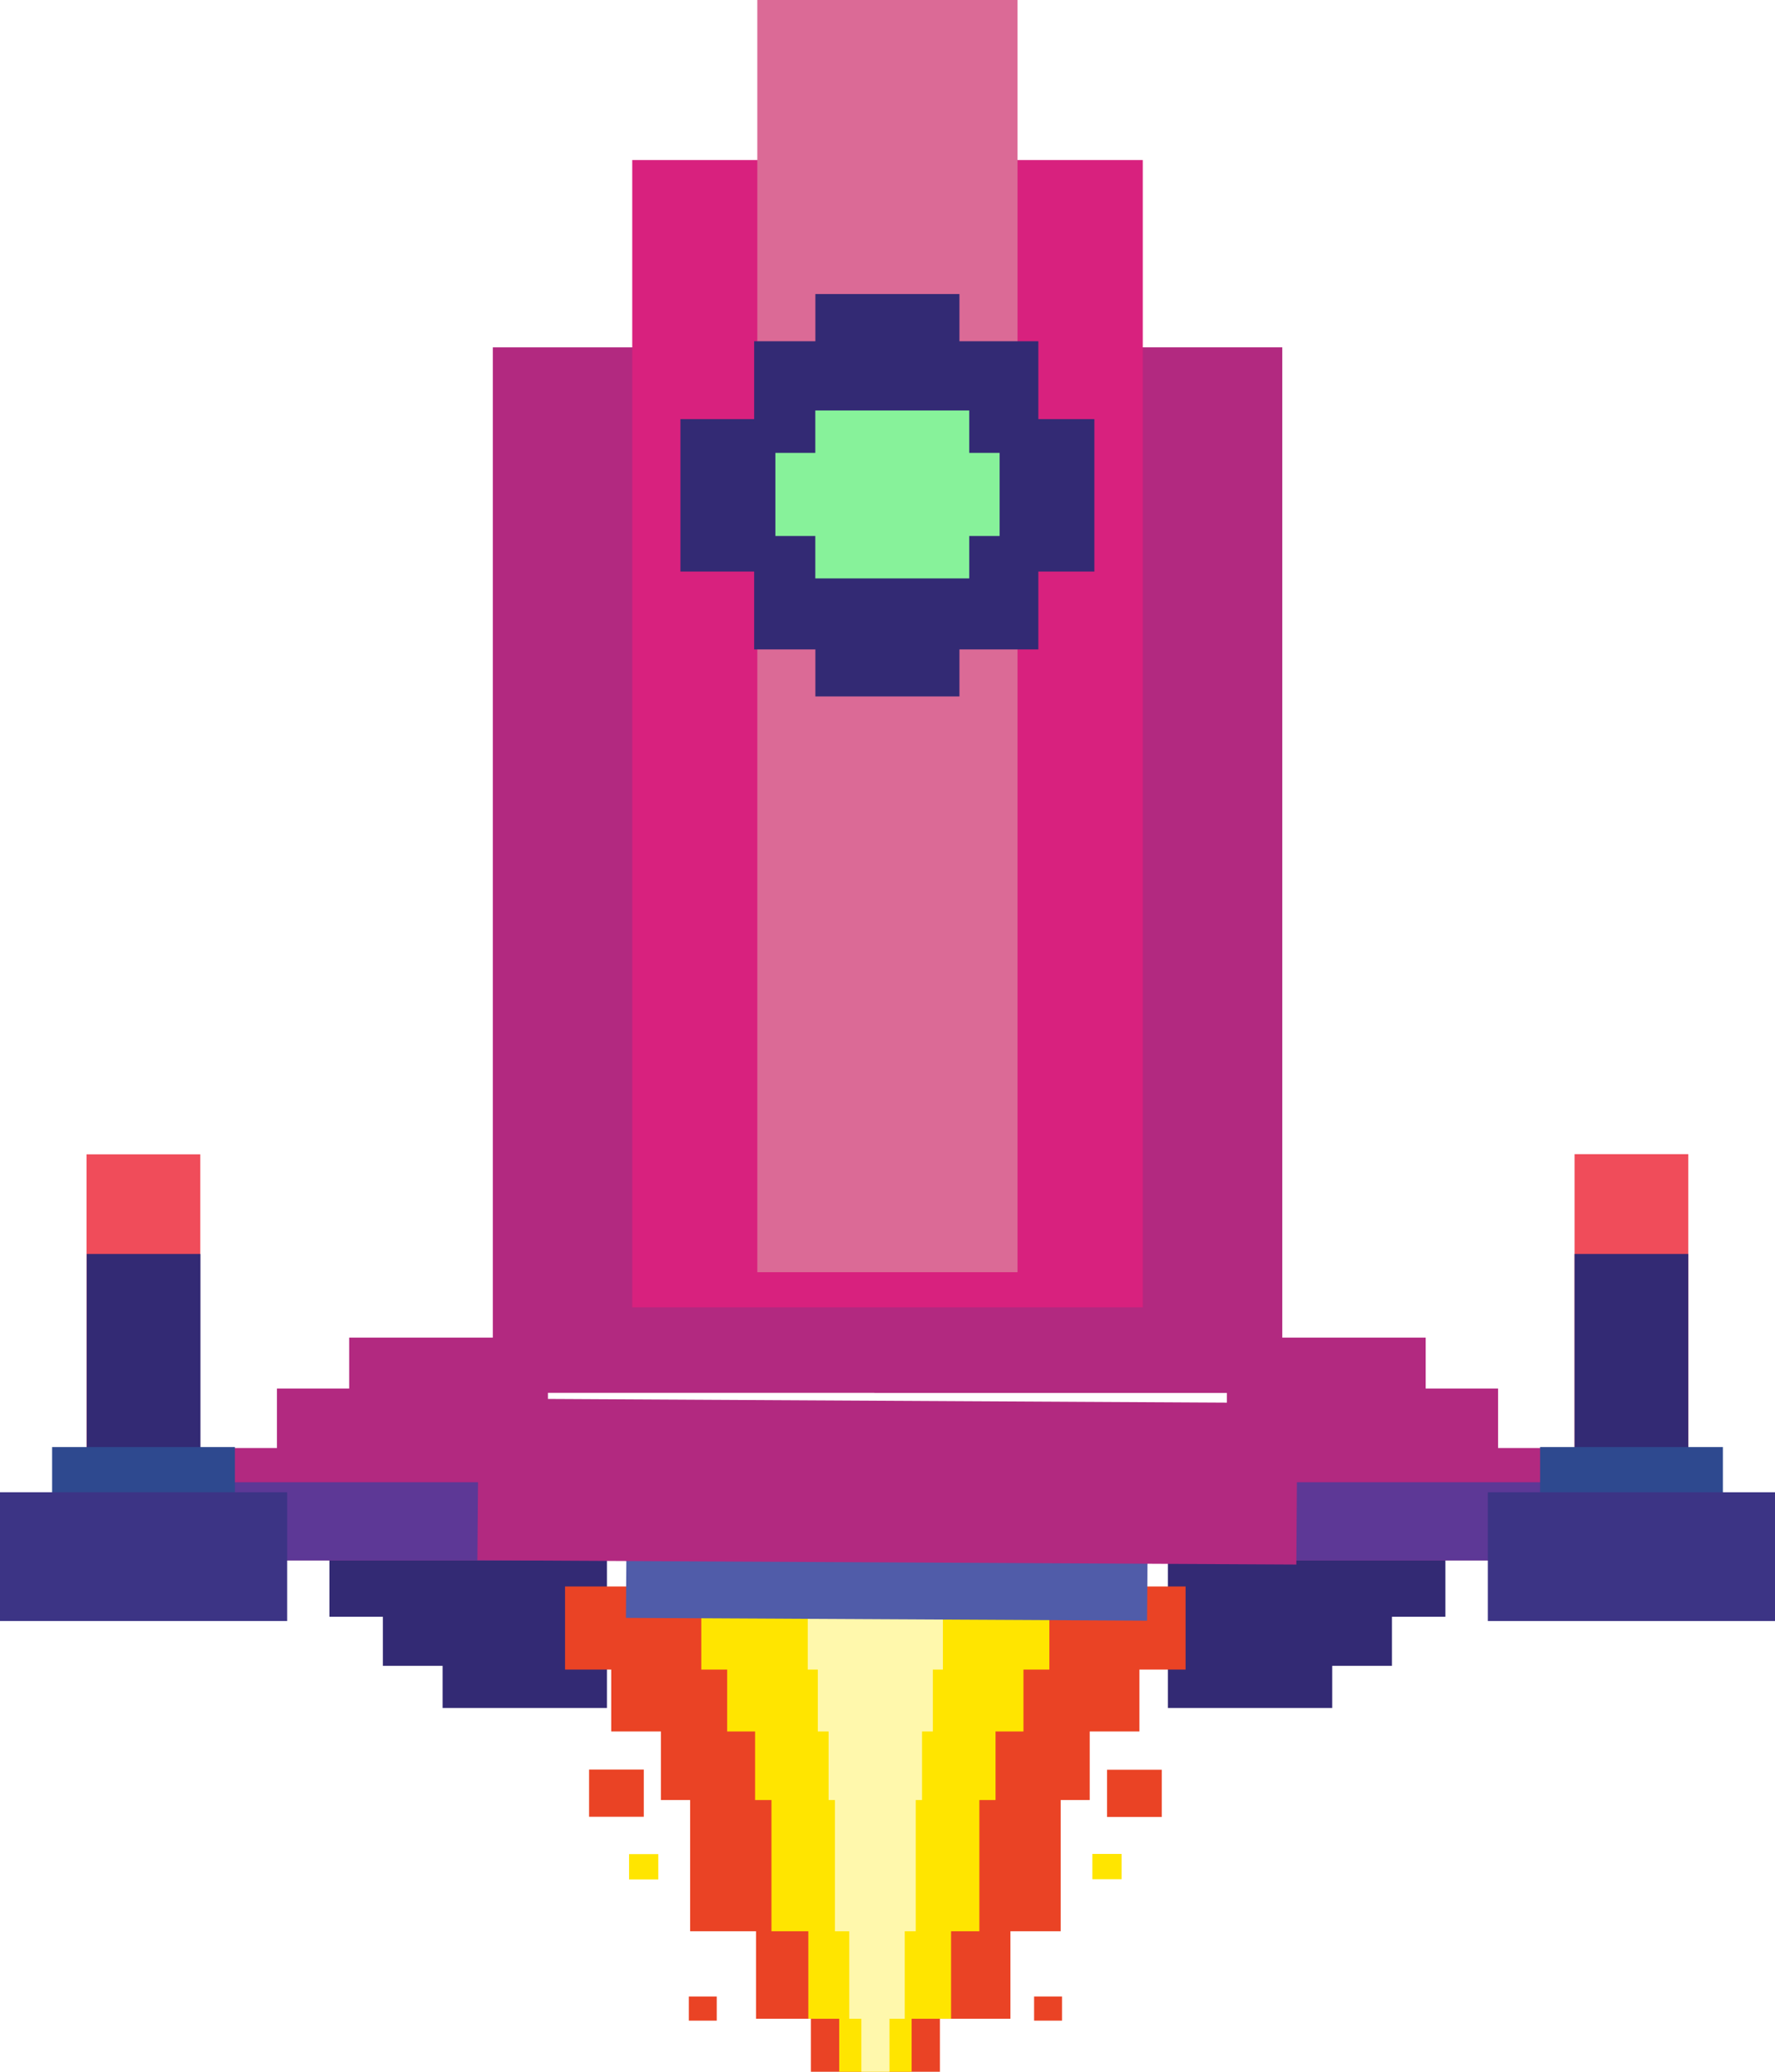 <svg width="210" height="245" viewBox="0 0 210 245" fill="none" xmlns="http://www.w3.org/2000/svg">
<path d="M71.806 201.985H52.363V196.996H45.295V191.194H38.975V180.204H71.806V201.985Z" fill="#332A74"/>
<path d="M138.172 201.985H157.616V196.996H164.684V191.194H171.003V180.204H138.172V201.985Z" fill="#332A74"/>
<path d="M64.826 158.181H41.309V164.203H32.766V171.237H25.081V184.534H64.826V158.181Z" fill="#B22980"/>
<path d="M65.355 175.281H12.552V184.534H65.355V175.281Z" fill="#5D3896"/>
<path d="M145.153 158.181H168.67V164.203H177.236V171.237H184.898V184.534H145.153V158.181Z" fill="#B22980"/>
<path d="M197.428 175.281H144.625V184.534H197.428V175.281Z" fill="#5D3896"/>
<path d="M140.265 187.613H66.852V197.437H72.313V204.756H78.192V212.866H81.649V228.384H89.444V238.736H95.94V245H111.2V238.736H119.545V228.384H125.49V212.866H128.925V204.756H134.805V197.437H140.265V187.613Z" fill="#EA4325"/>
<path d="M124.147 187.613H82.971V197.437H86.031V204.756H89.334V212.866H91.272V228.384H95.632V238.736H99.287V245H107.852V238.736H112.521V228.384H115.868V212.866H117.783V204.756H121.086V197.437H124.147V187.613Z" fill="#FFE500"/>
<path d="M111.553 187.613H95.566V197.437H96.755V204.756H98.033V212.866H98.781V228.384H100.477V238.736H101.908V245H105.233V238.736H107.039V228.384H108.338V212.866H109.086V204.756H110.364V197.437H111.553V187.613Z" fill="#FFF8AC"/>
<path d="M76.167 209.262H69.694V214.845H76.167V209.262Z" fill="#EA4325"/>
<path d="M84.799 236.099H81.496V238.956H84.799V236.099Z" fill="#EA4325"/>
<path d="M77.885 219.262H74.427V222.251H77.885V219.262Z" fill="#FFE500"/>
<path d="M130.975 214.866H137.448V209.283H130.975V214.866Z" fill="#EA4325"/>
<path d="M122.343 238.955H125.646V236.098H122.343V238.955Z" fill="#EA4325"/>
<path d="M129.236 222.228H132.693V219.239H129.236V222.228Z" fill="#FFE500"/>
<path d="M74.141 179.149L74.053 191.325L135.707 191.655L135.795 179.479L74.141 179.149Z" fill="#505CA9"/>
<path d="M56.635 165.391L56.481 184.513L153.367 185.018L153.499 165.919L56.635 165.391Z" fill="#B22980"/>
<path d="M23.692 172.467L23.692 136.509H10.238L10.238 172.467H23.692Z" fill="#F04C5A"/>
<path d="M23.715 172.467V148.29H10.261L10.261 172.467H23.715Z" fill="#332A74"/>
<path d="M27.789 180.818V171.125H6.166V180.818H27.789Z" fill="#2E498F"/>
<path d="M33.976 191.698V176.466H-1.14441e-05V191.698H33.976Z" fill="#3C3485"/>
<path d="M199.739 172.444V136.486H186.285V172.444H199.739Z" fill="#F04C5A"/>
<path d="M199.739 172.467V148.29H186.285V172.467H199.739Z" fill="#332A74"/>
<path d="M203.834 180.818V171.125H182.211V180.818H203.834Z" fill="#2E498F"/>
<path d="M210 191.699V176.468H176.024V191.699H210Z" fill="#3C3485"/>
<path d="M151.693 41.079H58.308V164.711H151.693V41.079Z" fill="#B22980"/>
<g style="mix-blend-mode:multiply">
<path d="M151.693 41.079H103.448V164.711H151.693V41.079Z" fill="#B22980"/>
</g>
<path d="M135.201 18.925H74.801V154.602H135.201V18.925Z" fill="#D8217E"/>
<path d="M120.381 0H89.597V150.447H120.381V0Z" fill="#DB6A96"/>
<path d="M129.475 49.565H122.847V40.355H106.266H105.804H89.223V49.565H80.503V67.588H89.223V76.797H105.804H106.266H122.847V67.588H129.475V49.565Z" fill="#332A74"/>
<path d="M96.468 82.359H113.511V58.819H96.468V82.359Z" fill="#332A74"/>
<path d="M96.468 58.312H113.511V34.772H96.468V58.312Z" fill="#332A74"/>
<path d="M118.263 53.557H114.671V48.542H105.678H105.427H96.459V53.557H91.737V63.386H96.459V68.401H105.427H105.678H114.671V63.386H118.263V53.557Z" fill="#87F29A"/>
</svg>
